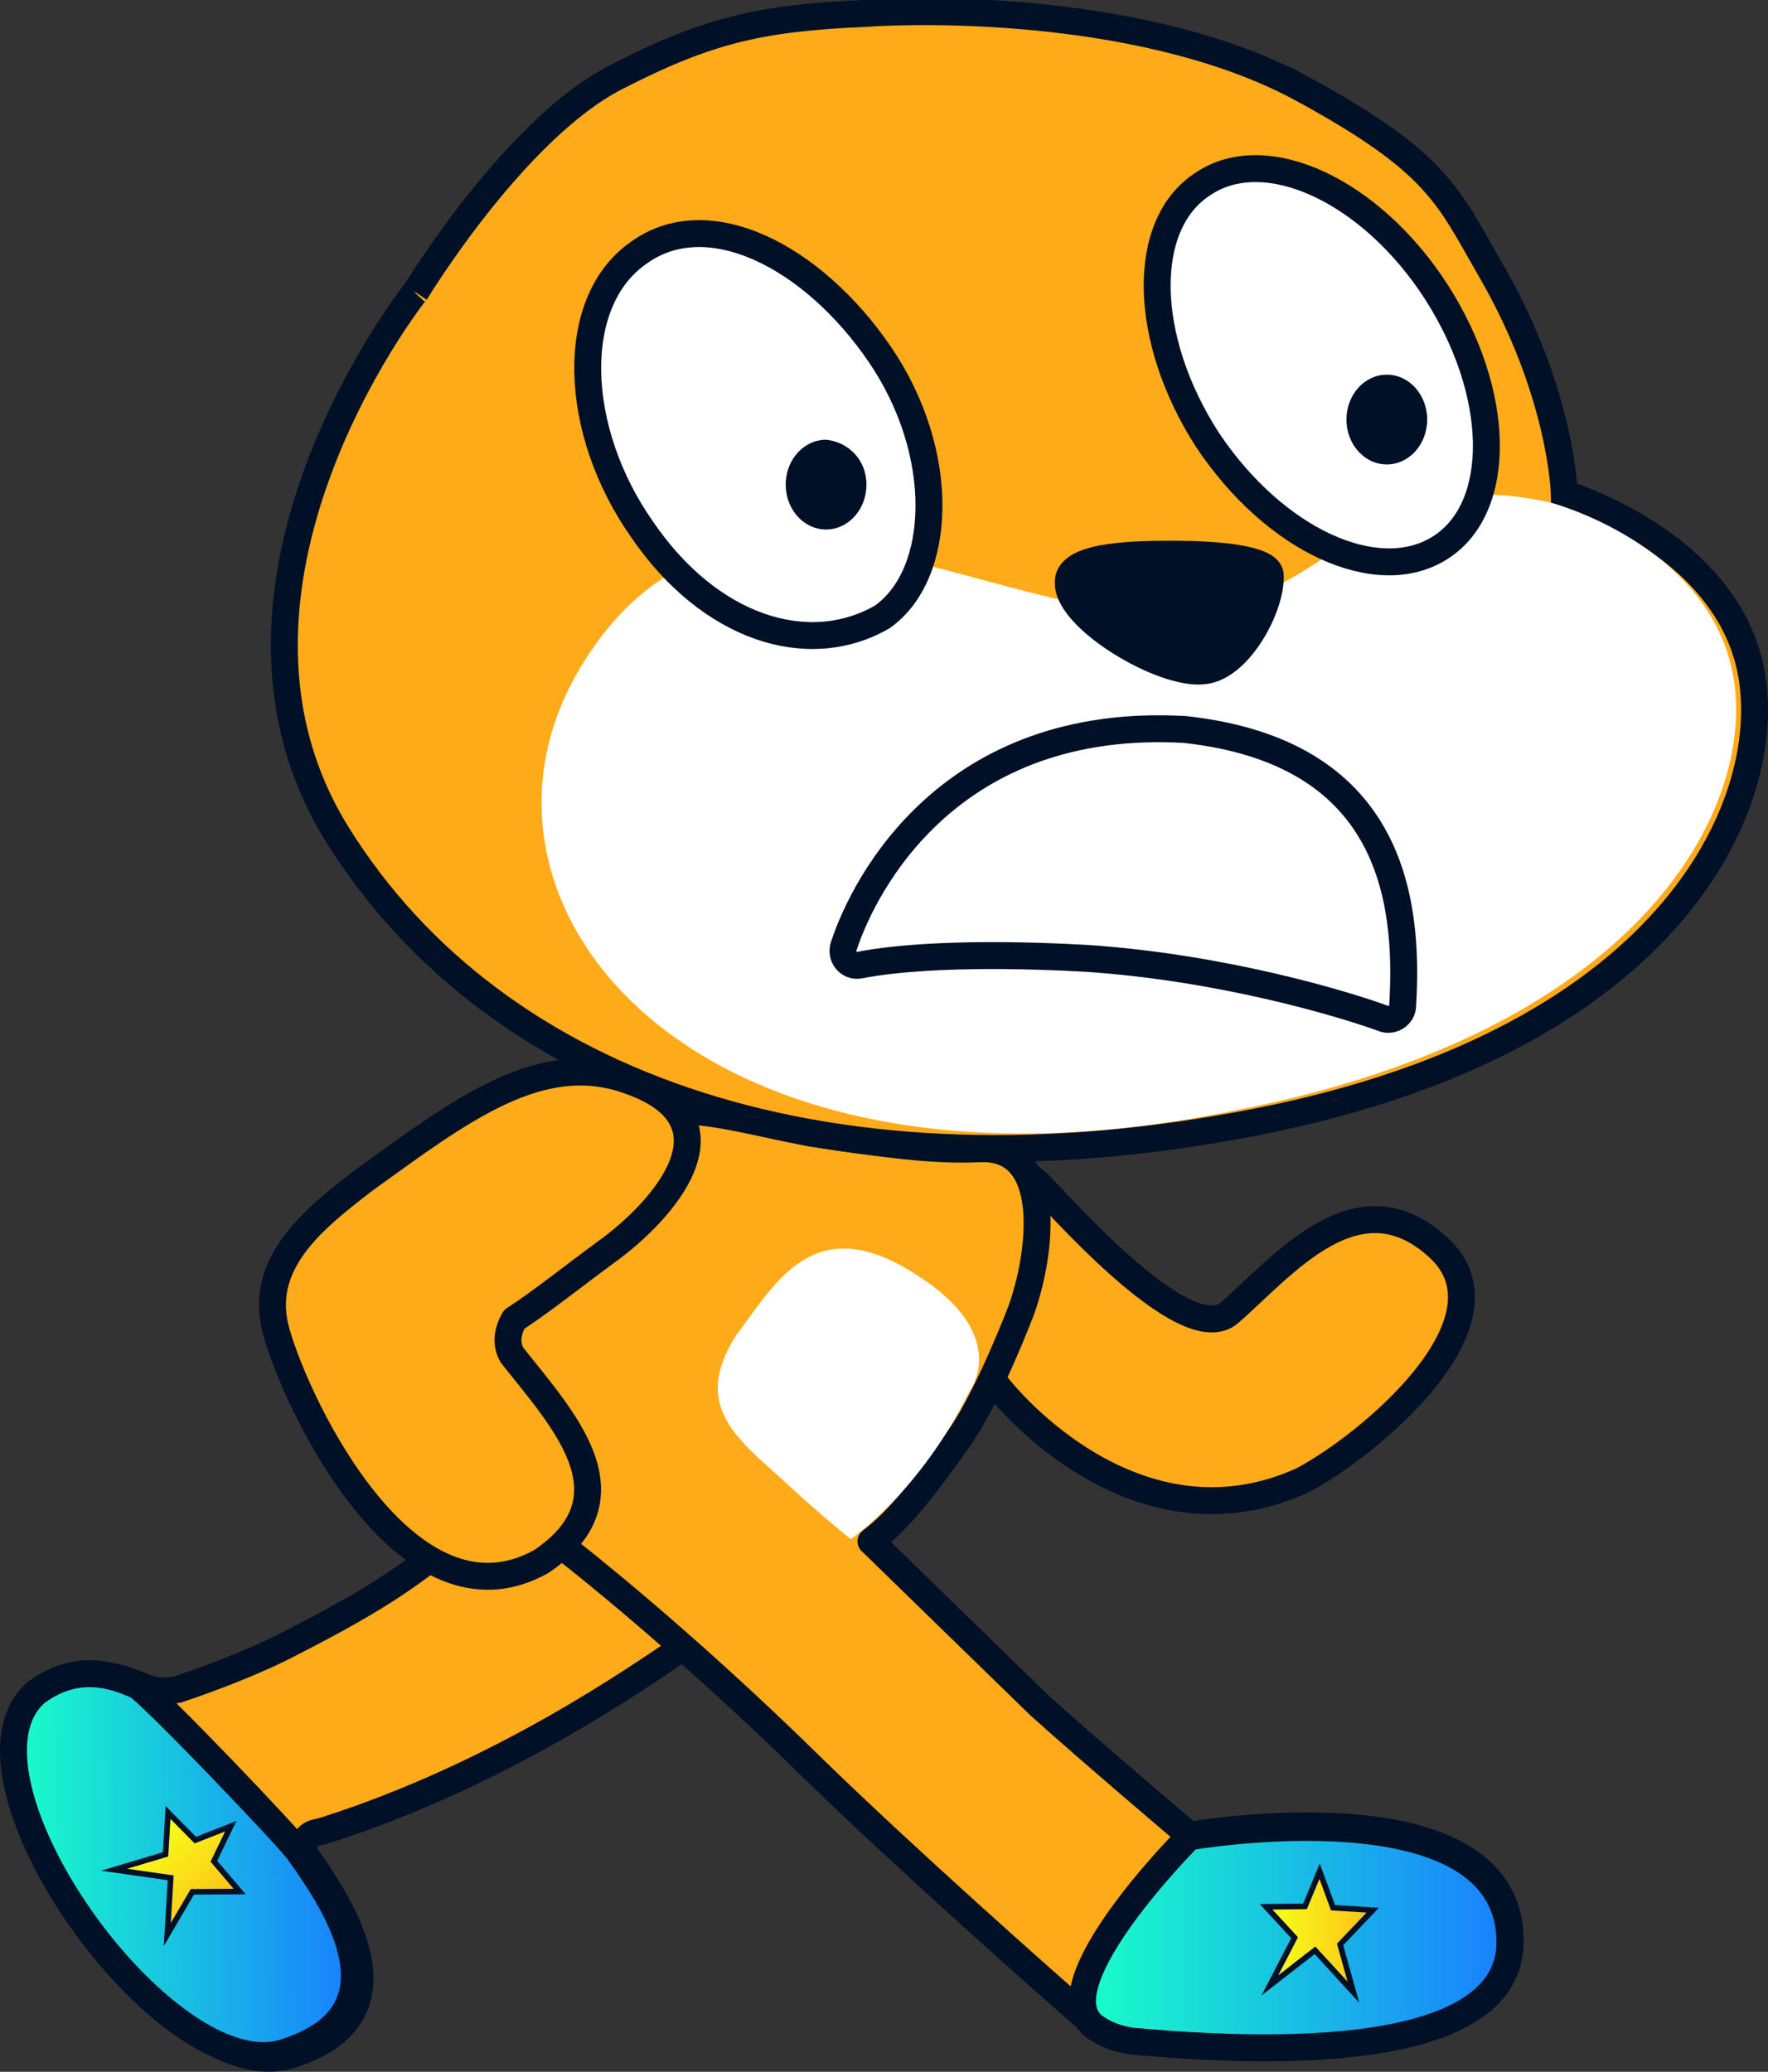 <svg version="1.1" xmlns="http://www.w3.org/2000/svg" xmlns:xlink="http://www.w3.org/1999/xlink" width="78.825" height="92.342" viewBox="0,0,78.825,92.342"><rect x="0" y="0" width="78.825" height="92.342" fill="#333333" stroke="none"/><defs><linearGradient x1="248.69" y1="220.192" x2="267.745" y2="220.192" gradientUnits="userSpaceOnUse" id="color-1"><stop offset="0" stop-color="#19ffc8"/><stop offset="1" stop-color="#197eff"/></linearGradient><linearGradient x1="257.045" y1="220.234" x2="261.74" y2="220.234" gradientUnits="userSpaceOnUse" id="color-2"><stop offset="0" stop-color="#f6ff19"/><stop offset="1" stop-color="#ffbf19"/></linearGradient><linearGradient x1="201.063" y1="216.987" x2="216.194" y2="216.886" gradientUnits="userSpaceOnUse" id="color-3"><stop offset="0" stop-color="#19ffc8"/><stop offset="1" stop-color="#197eff"/></linearGradient><linearGradient x1="207.017" y1="215.716" x2="210.278" y2="219.095" gradientUnits="userSpaceOnUse" id="color-4"><stop offset="0" stop-color="#f6ff19"/><stop offset="1" stop-color="#ffbf19"/></linearGradient></defs><g transform="translate(-200.428,-133.829)"><g data-paper-data="{&quot;isPaintingLayer&quot;:true}" fill="none" fill-rule="none" stroke="none" stroke-width="none" stroke-linecap="none" stroke-linejoin="none" stroke-miterlimit="10" stroke-dasharray="" stroke-dashoffset="0" font-family="none" font-weight="none" font-size="none" text-anchor="none" style="mix-blend-mode: normal"><path d="M230.758,207.329c-1.8,1.2 -8,5.6 -15.9,8.1l-0.4,0.1c-0.4,0.1 -0.6,0.6 -0.4,1c1.7,2.4 4.8,7.2 -0.7,8.9c-5.3,1.7 -15.2,-12.4 -11,-16.1c1.9,-1.4 3.6,-0.7 4.5,-0.3c0.5,0.2 1,0.2 1.5,0.1c1.2,-0.4 3.4,-1.2 5.1,-2.1c4.3,-2.2 5.3,-3.1 7.3,-4.6c2,-1.5 6.6,-5.2 10.3,-2c3.2,2.7 1.4,5.7 -0.3,6.9z" id="leg" fill="#ffab19" fill-rule="evenodd" stroke="#001026" stroke-width="1.2" stroke-linecap="round" stroke-linejoin="round"/><path d="M246.658,186.529c0.5,0.4 6.6,7.6 8.6,5.8c2.4,-2.1 5.7,-6.2 9.3,-2.9c3.6,3.3 -3.2,8.9 -6.1,10.4c-6.9,3.1 -12.5,-2.8 -13.7,-4.4c-1.2,-1.6 -3.3,-4.3 -3.3,-6.9c0.1,-2.8 3.5,-3.5 5.2,-2z" id="arm" fill="#ffab19" fill-rule="evenodd" stroke="#001026" stroke-width="1.2" stroke-linecap="round" stroke-linejoin="round"/><g id="body-and-leg" fill-rule="evenodd"><path d="M246.758,209.829c2.1,1.9 6.7,5.8 6.7,5.8c0,0 14.3,-2.5 14.3,4.7c0,4.3 -7.2,5.3 -16.9,4.4c-0.6,-0.1 -1.2,-0.3 -1.7,-0.7c-2.2,-1.9 -8.5,-7.5 -12.5,-11.4c-5.9,-5.8 -10.8,-9.6 -10.8,-9.6c-8.5,-8.3 -1.6,-11.8 1.1,-16.6c2.5,-4.1 3.6,-3.3 9.6,-2.1c3.4,0.5 5.4,0.8 7.6,0.7c3.3,-0.1 2.7,4.7 1.8,7.2c0,0 -1.4,3.7 -2.7,5.6c-1.6,2.3 -2.8,3.8 -4,4.7z" id="body" fill="#ffab19" stroke="#001026" stroke-width="1.2" stroke-linecap="round" stroke-linejoin="round"/><path d="M238.358,202.429c0,0 -1.5,-1.2 -3.1,-2.7c-2,-1.8 -4,-3.3 -2,-6.4c1.8,-2.4 3.5,-5.6 8,-2.7c4.3,2.7 2.4,5.2 2.4,5.2c-2.2,4.5 -5.3,6.6 -5.3,6.6z" id="tummy" fill="#ffffff" stroke="none" stroke-width="1" stroke-linecap="butt" stroke-linejoin="miter"/></g><path d="M223.258,194.229c2.2,2.8 5.6,6.3 1.3,9.2c-5.9,3.3 -10.8,-6.7 -11.8,-10.2c-0.9,-3.1 1.7,-5.1 3.9,-6.8c4.3,-3.1 7.9,-5.9 11.9,-4.4c5,1.8 1.4,5.8 -1.1,7.6c-1.5,1.1 -3,2.3 -4.1,3c-0.3,0.5 -0.4,1.1 -0.1,1.6z" id="arm" fill="#ffab19" fill-rule="evenodd" stroke="#001026" stroke-width="1.2" stroke-linecap="round" stroke-linejoin="round"/><path d="M258.57,137.829c5.943,3.252 6.4,4.7 8.3,8c3.2,5.5 3.3,10 3.3,10c0,0 7.1,2.1 8.3,7.8c1.2,5.7 -3.2,16.5 -22,20.2c-18.8,3.7 -33.9,-1.4 -41,-12.8c-7.1,-11.4 4.1,-25 3.5,-24.2c0,0 4.383,-7.233 8.925,-9.562c4.026,-2.065 6.375,-2.638 11.075,-2.838c2.8,-0.2 12.783,-0.33 19.6,3.4z" data-paper-data="{&quot;origPos&quot;:null}" fill="#ffab19" fill-rule="evenodd" stroke="#001026" stroke-width="1.2" stroke-linecap="butt" stroke-linejoin="miter"/><path d="M269.558,156.229c0,0 6.9,1.8 8.1,7.5c1.2,5.7 -3.6,16 -22.2,19.6c-24.2,5 -35.7,-9.4 -29,-20c6.7,-10.7 18.2,-1.6 26.6,-2.2c7.2,-0.5 8,-6.8 16.5,-4.9z" data-paper-data="{&quot;origPos&quot;:null}" id="face" fill="#ffffff" fill-rule="evenodd" stroke="none" stroke-width="1" stroke-linecap="butt" stroke-linejoin="miter"/><path d="M262.964,178.644c0,0.4 -0.4,0.7 -0.8,0.6c-1.9,-0.7 -7.3,-2.3 -13.3,-2.7c-5.4,-0.3 -8.6,0 -10.1,0.3c-0.5,0.1 -0.9,-0.4 -0.7,-0.9c0.9,-2.7 4.7,-10.2 15.2,-9.6c9.1,1 10,7.4 9.7,12.3z" data-paper-data="{&quot;origPos&quot;:null,&quot;index&quot;:null}" id="mouth" fill="#ffffff" fill-rule="evenodd" stroke="#001026" stroke-width="1.2" stroke-linecap="round" stroke-linejoin="round"/><path d="M276.058,161.229" id="whisker" fill="none" fill-rule="evenodd" stroke="#001026" stroke-width="1.2" stroke-linecap="round" stroke-linejoin="round"/><path d="M276.458,167.129" id="whisker" fill="none" fill-rule="evenodd" stroke="#001026" stroke-width="1.2" stroke-linecap="round" stroke-linejoin="round"/><path d="M252.658,158.529c2.1,0 4.3,0.2 4.4,0.9c0.1,1.4 -1.4,4.2 -3,4.3c-1.8,0.2 -6,-2.3 -6,-3.9c-0.1,-1.2 2.6,-1.3 4.6,-1.3z" id="nose" fill="#001026" fill-rule="evenodd" stroke="#001026" stroke-width="1.2" stroke-linecap="round" stroke-linejoin="round"/><path d="M219.758,162.929" id="whisker" fill="none" fill-rule="evenodd" stroke="#001026" stroke-width="1.2" stroke-linecap="round" stroke-linejoin="round"/><path d="M220.058,166.429" id="whisker" fill="none" fill-rule="evenodd" stroke="#001026" stroke-width="1.2" stroke-linecap="round" stroke-linejoin="round"/><g id="eye" fill-rule="evenodd"><path d="M264.458,146.829c2.9,4.5 3,9.6 0.2,11.4c-2.8,1.8 -7.4,-0.3 -10.4,-4.8c-2.9,-4.5 -3,-9.6 -0.2,-11.4c2.8,-1.9 7.5,0.3 10.4,4.8z" id="pupil" fill="#ffffff" stroke="#001026" stroke-width="1.2" stroke-linecap="round" stroke-linejoin="round"/><path d="M264.058,152.529c0,1.1 -0.8,2 -1.8,2c-1,0 -1.8,-0.9 -1.8,-2c0,-1.1 0.8,-2 1.8,-2c1,0 1.8,0.9 1.8,2" id="pupil" fill="#001026" stroke="none" stroke-width="1" stroke-linecap="butt" stroke-linejoin="miter"/></g><g id="eye" fill-rule="evenodd"><path d="M239.658,149.629c3,4.4 2.8,9.8 0.1,11.7c-3.3,1.9 -7.7,0.5 -10.7,-3.9c-3.1,-4.4 -3.3,-10.1 -0.2,-12.3c3.1,-2.3 7.8,0.1 10.8,4.5z" fill="#ffffff" stroke="#001026" stroke-width="1.2" stroke-linecap="round" stroke-linejoin="round"/><path d="M239.058,155.429c0,1.1 -0.8,2 -1.8,2c-1,0 -1.8,-0.9 -1.8,-2c0,-1.1 0.8,-2 1.8,-2c1,0.1 1.8,0.9 1.8,2" id="pupil" fill="#001026" stroke="none" stroke-width="1" stroke-linecap="butt" stroke-linejoin="miter"/></g><g data-paper-data="{&quot;origPos&quot;:null}" stroke="#001026" stroke-linecap="round"><g data-paper-data="{&quot;origPos&quot;:null}" id="body-and-leg" fill="url(#color-1)" fill-rule="evenodd" stroke-width="1.2" stroke-linejoin="round"><path d="M253.445,215.7c0,0 14.3,-2.5 14.3,4.7c0,4.3 -7.2,5.3 -16.9,4.4c-0.6,-0.1 -1.2,-0.3 -1.7,-0.7c-2.2,-1.9 4.3,-8.4 4.3,-8.4z" data-paper-data="{&quot;origPos&quot;:null}" id="body"/></g><path d="M259.861,218.857l1.768,0.111l-1.454,1.527l0.594,2.128l-1.713,-1.867l-2.012,1.565l1.101,-2.126l-1.268,-1.377l1.732,-0.019l0.652,-1.565z" data-paper-data="{&quot;origPos&quot;:null}" fill="url(#color-2)" fill-rule="nonzero" stroke-width="0.25" stroke-linejoin="miter"/></g><g data-paper-data="{&quot;origRot&quot;:0,&quot;origPos&quot;:null}" stroke="#001026" stroke-linecap="round"><path d="M213.77,216.398c1.716,2.389 4.848,7.168 -0.641,8.904c-5.289,1.735 -15.282,-12.298 -11.107,-16.026c1.891,-1.413 3.595,-0.724 4.498,-0.33c0.501,0.197 7.047,7.053 7.25,7.452z" data-paper-data="{&quot;origPos&quot;:null}" id="leg" fill="url(#color-3)" fill-rule="evenodd" stroke-width="1.2" stroke-linejoin="round"/><path d="M209.964,216.787l1.148,1.349l-2.108,0.014l-1.119,1.905l0.154,-2.529l-2.524,-0.361l2.294,-0.684l0.11,-1.869l1.217,1.233l1.579,-0.618z" data-paper-data="{&quot;origPos&quot;:null,&quot;origRot&quot;:0}" fill="url(#color-4)" fill-rule="nonzero" stroke-width="0.25" stroke-linejoin="miter"/></g></g></g></svg>